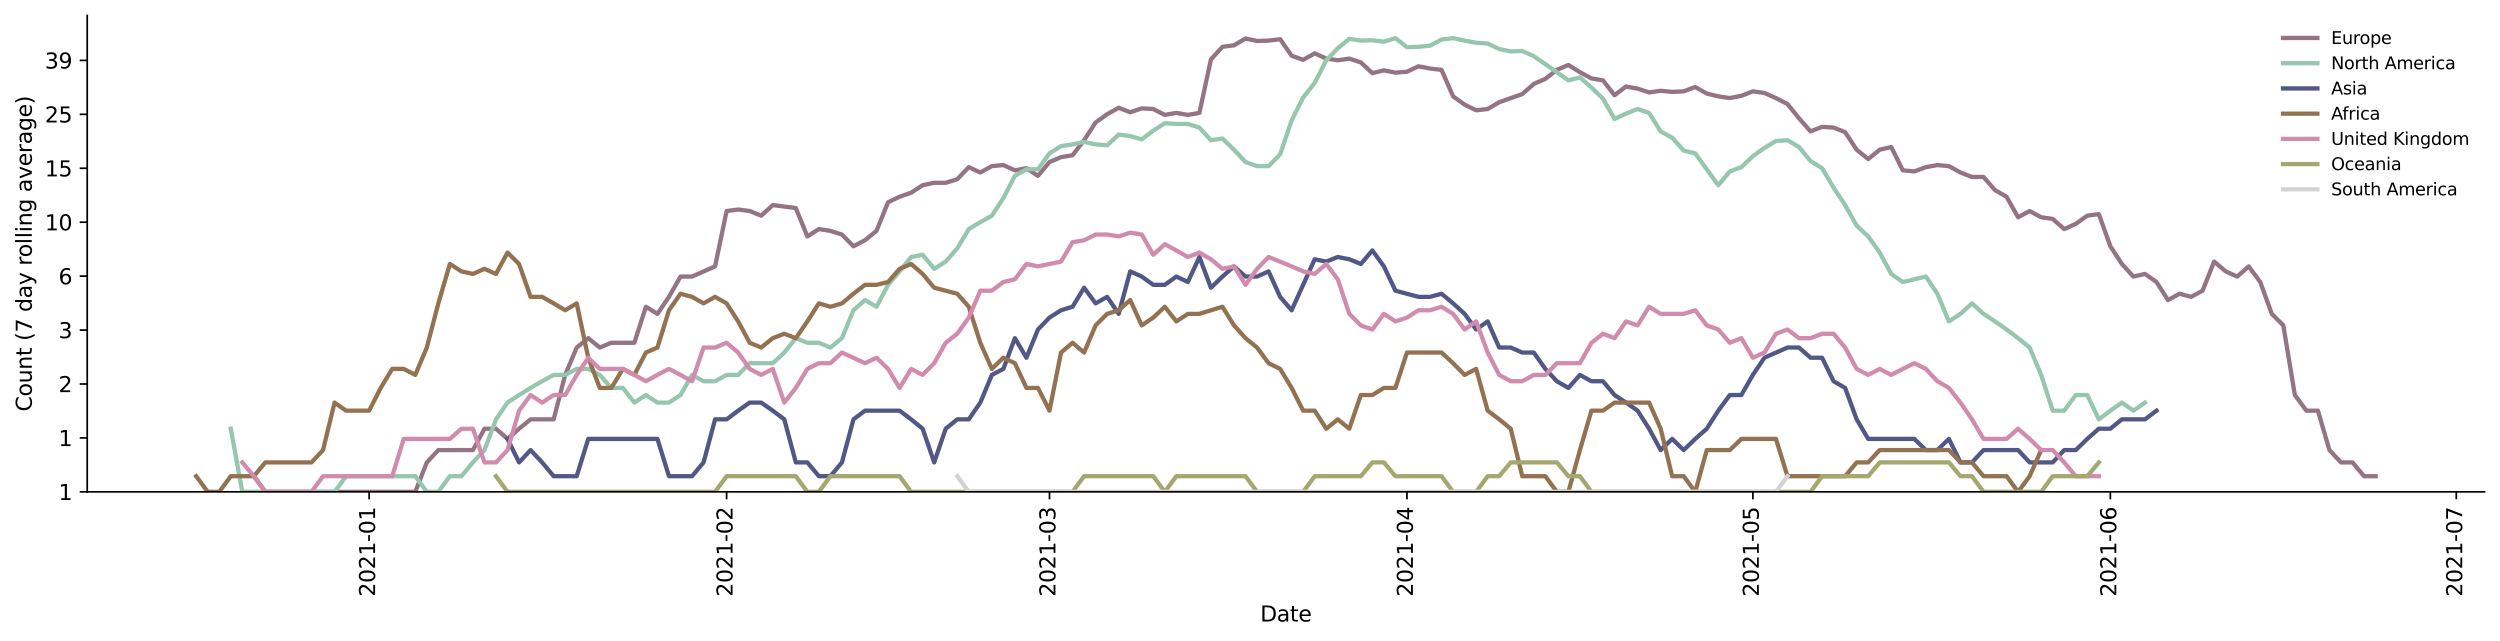 <?xml version="1.0" encoding="utf-8" standalone="no"?>
<!DOCTYPE svg PUBLIC "-//W3C//DTD SVG 1.1//EN"
  "http://www.w3.org/Graphics/SVG/1.1/DTD/svg11.dtd">
<svg height="298.621pt" version="1.1" viewBox="0 0 1163.803 298.621" width="1163.803pt" xmlns="http://www.w3.org/2000/svg" xmlns:xlink="http://www.w3.org/1999/xlink">
 <defs>
  <style type="text/css">*{stroke-linecap:butt;stroke-linejoin:round;}</style>
 </defs>
 <g id="figure_1">
  <g id="patch_1">
   <path d="M 0 298.621 
L 1163.803 298.621 
L 1163.803 0 
L 0 0 
z
" style="fill:#ffffff;"/>
  </g>
  <g id="axes_1">
   <g id="patch_2">
    <path d="M 40.603 228.96 
L 1156.603 228.96 
L 1156.603 7.2 
L 40.603 7.2 
z
" style="fill:#ffffff;"/>
   </g>
   <g id="matplotlib.axis_1">
    <g id="xtick_1">
     <g id="line2d_1">
      <defs>
       <path d="M 0 0 
L 0 3.5 
" id="m4b66d1b6c8" style="stroke:#000000;stroke-width:0.8;"/>
      </defs>
      <g>
       <use style="stroke:#000000;stroke-width:0.8;" x="171.85" xlink:href="#m4b66d1b6c8" y="228.96"/>
      </g>
     </g>
     <g id="text_1">
      <!-- 2021-01 -->
      <g transform="translate(174.609 277.743)rotate(-90)scale(0.1 -0.1)">
       <defs>
        <path d="M 1228 531 
L 3431 531 
L 3431 0 
L 469 0 
L 469 531 
Q 828 903 1448 1529 
Q 2069 2156 2228 2338 
Q 2531 2678 2651 2914 
Q 2772 3150 2772 3378 
Q 2772 3750 2511 3984 
Q 2250 4219 1831 4219 
Q 1534 4219 1204 4116 
Q 875 4013 500 3803 
L 500 4441 
Q 881 4594 1212 4672 
Q 1544 4750 1819 4750 
Q 2544 4750 2975 4387 
Q 3406 4025 3406 3419 
Q 3406 3131 3298 2873 
Q 3191 2616 2906 2266 
Q 2828 2175 2409 1742 
Q 1991 1309 1228 531 
z
" id="DejaVuSans-32" transform="scale(0.016)"/>
        <path d="M 2034 4250 
Q 1547 4250 1301 3770 
Q 1056 3291 1056 2328 
Q 1056 1369 1301 889 
Q 1547 409 2034 409 
Q 2525 409 2770 889 
Q 3016 1369 3016 2328 
Q 3016 3291 2770 3770 
Q 2525 4250 2034 4250 
z
M 2034 4750 
Q 2819 4750 3233 4129 
Q 3647 3509 3647 2328 
Q 3647 1150 3233 529 
Q 2819 -91 2034 -91 
Q 1250 -91 836 529 
Q 422 1150 422 2328 
Q 422 3509 836 4129 
Q 1250 4750 2034 4750 
z
" id="DejaVuSans-30" transform="scale(0.016)"/>
        <path d="M 794 531 
L 1825 531 
L 1825 4091 
L 703 3866 
L 703 4441 
L 1819 4666 
L 2450 4666 
L 2450 531 
L 3481 531 
L 3481 0 
L 794 0 
L 794 531 
z
" id="DejaVuSans-31" transform="scale(0.016)"/>
        <path d="M 313 2009 
L 1997 2009 
L 1997 1497 
L 313 1497 
L 313 2009 
z
" id="DejaVuSans-2d" transform="scale(0.016)"/>
       </defs>
       <use xlink:href="#DejaVuSans-32"/>
       <use x="63.623" xlink:href="#DejaVuSans-30"/>
       <use x="127.246" xlink:href="#DejaVuSans-32"/>
       <use x="190.869" xlink:href="#DejaVuSans-31"/>
       <use x="254.492" xlink:href="#DejaVuSans-2d"/>
       <use x="290.576" xlink:href="#DejaVuSans-30"/>
       <use x="354.199" xlink:href="#DejaVuSans-31"/>
      </g>
     </g>
    </g>
    <g id="xtick_2">
     <g id="line2d_2">
      <g>
       <use style="stroke:#000000;stroke-width:0.8;" x="338.257" xlink:href="#m4b66d1b6c8" y="228.96"/>
      </g>
     </g>
     <g id="text_2">
      <!-- 2021-02 -->
      <g transform="translate(341.016 277.743)rotate(-90)scale(0.1 -0.1)">
       <use xlink:href="#DejaVuSans-32"/>
       <use x="63.623" xlink:href="#DejaVuSans-30"/>
       <use x="127.246" xlink:href="#DejaVuSans-32"/>
       <use x="190.869" xlink:href="#DejaVuSans-31"/>
       <use x="254.492" xlink:href="#DejaVuSans-2d"/>
       <use x="290.576" xlink:href="#DejaVuSans-30"/>
       <use x="354.199" xlink:href="#DejaVuSans-32"/>
      </g>
     </g>
    </g>
    <g id="xtick_3">
     <g id="line2d_3">
      <g>
       <use style="stroke:#000000;stroke-width:0.8;" x="488.56" xlink:href="#m4b66d1b6c8" y="228.96"/>
      </g>
     </g>
     <g id="text_3">
      <!-- 2021-03 -->
      <g transform="translate(491.319 277.743)rotate(-90)scale(0.1 -0.1)">
       <defs>
        <path d="M 2597 2516 
Q 3050 2419 3304 2112 
Q 3559 1806 3559 1356 
Q 3559 666 3084 287 
Q 2609 -91 1734 -91 
Q 1441 -91 1130 -33 
Q 819 25 488 141 
L 488 750 
Q 750 597 1062 519 
Q 1375 441 1716 441 
Q 2309 441 2620 675 
Q 2931 909 2931 1356 
Q 2931 1769 2642 2001 
Q 2353 2234 1838 2234 
L 1294 2234 
L 1294 2753 
L 1863 2753 
Q 2328 2753 2575 2939 
Q 2822 3125 2822 3475 
Q 2822 3834 2567 4026 
Q 2313 4219 1838 4219 
Q 1578 4219 1281 4162 
Q 984 4106 628 3988 
L 628 4550 
Q 988 4650 1302 4700 
Q 1616 4750 1894 4750 
Q 2613 4750 3031 4423 
Q 3450 4097 3450 3541 
Q 3450 3153 3228 2886 
Q 3006 2619 2597 2516 
z
" id="DejaVuSans-33" transform="scale(0.016)"/>
       </defs>
       <use xlink:href="#DejaVuSans-32"/>
       <use x="63.623" xlink:href="#DejaVuSans-30"/>
       <use x="127.246" xlink:href="#DejaVuSans-32"/>
       <use x="190.869" xlink:href="#DejaVuSans-31"/>
       <use x="254.492" xlink:href="#DejaVuSans-2d"/>
       <use x="290.576" xlink:href="#DejaVuSans-30"/>
       <use x="354.199" xlink:href="#DejaVuSans-33"/>
      </g>
     </g>
    </g>
    <g id="xtick_4">
     <g id="line2d_4">
      <g>
       <use style="stroke:#000000;stroke-width:0.8;" x="654.967" xlink:href="#m4b66d1b6c8" y="228.96"/>
      </g>
     </g>
     <g id="text_4">
      <!-- 2021-04 -->
      <g transform="translate(657.726 277.743)rotate(-90)scale(0.1 -0.1)">
       <defs>
        <path d="M 2419 4116 
L 825 1625 
L 2419 1625 
L 2419 4116 
z
M 2253 4666 
L 3047 4666 
L 3047 1625 
L 3713 1625 
L 3713 1100 
L 3047 1100 
L 3047 0 
L 2419 0 
L 2419 1100 
L 313 1100 
L 313 1709 
L 2253 4666 
z
" id="DejaVuSans-34" transform="scale(0.016)"/>
       </defs>
       <use xlink:href="#DejaVuSans-32"/>
       <use x="63.623" xlink:href="#DejaVuSans-30"/>
       <use x="127.246" xlink:href="#DejaVuSans-32"/>
       <use x="190.869" xlink:href="#DejaVuSans-31"/>
       <use x="254.492" xlink:href="#DejaVuSans-2d"/>
       <use x="290.576" xlink:href="#DejaVuSans-30"/>
       <use x="354.199" xlink:href="#DejaVuSans-34"/>
      </g>
     </g>
    </g>
    <g id="xtick_5">
     <g id="line2d_5">
      <g>
       <use style="stroke:#000000;stroke-width:0.8;" x="816.006" xlink:href="#m4b66d1b6c8" y="228.96"/>
      </g>
     </g>
     <g id="text_5">
      <!-- 2021-05 -->
      <g transform="translate(818.765 277.743)rotate(-90)scale(0.1 -0.1)">
       <defs>
        <path d="M 691 4666 
L 3169 4666 
L 3169 4134 
L 1269 4134 
L 1269 2991 
Q 1406 3038 1543 3061 
Q 1681 3084 1819 3084 
Q 2600 3084 3056 2656 
Q 3513 2228 3513 1497 
Q 3513 744 3044 326 
Q 2575 -91 1722 -91 
Q 1428 -91 1123 -41 
Q 819 9 494 109 
L 494 744 
Q 775 591 1075 516 
Q 1375 441 1709 441 
Q 2250 441 2565 725 
Q 2881 1009 2881 1497 
Q 2881 1984 2565 2268 
Q 2250 2553 1709 2553 
Q 1456 2553 1204 2497 
Q 953 2441 691 2322 
L 691 4666 
z
" id="DejaVuSans-35" transform="scale(0.016)"/>
       </defs>
       <use xlink:href="#DejaVuSans-32"/>
       <use x="63.623" xlink:href="#DejaVuSans-30"/>
       <use x="127.246" xlink:href="#DejaVuSans-32"/>
       <use x="190.869" xlink:href="#DejaVuSans-31"/>
       <use x="254.492" xlink:href="#DejaVuSans-2d"/>
       <use x="290.576" xlink:href="#DejaVuSans-30"/>
       <use x="354.199" xlink:href="#DejaVuSans-35"/>
      </g>
     </g>
    </g>
    <g id="xtick_6">
     <g id="line2d_6">
      <g>
       <use style="stroke:#000000;stroke-width:0.8;" x="982.413" xlink:href="#m4b66d1b6c8" y="228.96"/>
      </g>
     </g>
     <g id="text_6">
      <!-- 2021-06 -->
      <g transform="translate(985.172 277.743)rotate(-90)scale(0.1 -0.1)">
       <defs>
        <path d="M 2113 2584 
Q 1688 2584 1439 2293 
Q 1191 2003 1191 1497 
Q 1191 994 1439 701 
Q 1688 409 2113 409 
Q 2538 409 2786 701 
Q 3034 994 3034 1497 
Q 3034 2003 2786 2293 
Q 2538 2584 2113 2584 
z
M 3366 4563 
L 3366 3988 
Q 3128 4100 2886 4159 
Q 2644 4219 2406 4219 
Q 1781 4219 1451 3797 
Q 1122 3375 1075 2522 
Q 1259 2794 1537 2939 
Q 1816 3084 2150 3084 
Q 2853 3084 3261 2657 
Q 3669 2231 3669 1497 
Q 3669 778 3244 343 
Q 2819 -91 2113 -91 
Q 1303 -91 875 529 
Q 447 1150 447 2328 
Q 447 3434 972 4092 
Q 1497 4750 2381 4750 
Q 2619 4750 2861 4703 
Q 3103 4656 3366 4563 
z
" id="DejaVuSans-36" transform="scale(0.016)"/>
       </defs>
       <use xlink:href="#DejaVuSans-32"/>
       <use x="63.623" xlink:href="#DejaVuSans-30"/>
       <use x="127.246" xlink:href="#DejaVuSans-32"/>
       <use x="190.869" xlink:href="#DejaVuSans-31"/>
       <use x="254.492" xlink:href="#DejaVuSans-2d"/>
       <use x="290.576" xlink:href="#DejaVuSans-30"/>
       <use x="354.199" xlink:href="#DejaVuSans-36"/>
      </g>
     </g>
    </g>
    <g id="xtick_7">
     <g id="line2d_7">
      <g>
       <use style="stroke:#000000;stroke-width:0.8;" x="1143.452" xlink:href="#m4b66d1b6c8" y="228.96"/>
      </g>
     </g>
     <g id="text_7">
      <!-- 2021-07 -->
      <g transform="translate(1146.211 277.743)rotate(-90)scale(0.1 -0.1)">
       <defs>
        <path d="M 525 4666 
L 3525 4666 
L 3525 4397 
L 1831 0 
L 1172 0 
L 2766 4134 
L 525 4134 
L 525 4666 
z
" id="DejaVuSans-37" transform="scale(0.016)"/>
       </defs>
       <use xlink:href="#DejaVuSans-32"/>
       <use x="63.623" xlink:href="#DejaVuSans-30"/>
       <use x="127.246" xlink:href="#DejaVuSans-32"/>
       <use x="190.869" xlink:href="#DejaVuSans-31"/>
       <use x="254.492" xlink:href="#DejaVuSans-2d"/>
       <use x="290.576" xlink:href="#DejaVuSans-30"/>
       <use x="354.199" xlink:href="#DejaVuSans-37"/>
      </g>
     </g>
    </g>
    <g id="text_8">
     <!-- Date -->
     <g transform="translate(586.652 289.341)scale(0.1 -0.1)">
      <defs>
       <path d="M 1259 4147 
L 1259 519 
L 2022 519 
Q 2988 519 3436 956 
Q 3884 1394 3884 2338 
Q 3884 3275 3436 3711 
Q 2988 4147 2022 4147 
L 1259 4147 
z
M 628 4666 
L 1925 4666 
Q 3281 4666 3915 4102 
Q 4550 3538 4550 2338 
Q 4550 1131 3912 565 
Q 3275 0 1925 0 
L 628 0 
L 628 4666 
z
" id="DejaVuSans-44" transform="scale(0.016)"/>
       <path d="M 2194 1759 
Q 1497 1759 1228 1600 
Q 959 1441 959 1056 
Q 959 750 1161 570 
Q 1363 391 1709 391 
Q 2188 391 2477 730 
Q 2766 1069 2766 1631 
L 2766 1759 
L 2194 1759 
z
M 3341 1997 
L 3341 0 
L 2766 0 
L 2766 531 
Q 2569 213 2275 61 
Q 1981 -91 1556 -91 
Q 1019 -91 701 211 
Q 384 513 384 1019 
Q 384 1609 779 1909 
Q 1175 2209 1959 2209 
L 2766 2209 
L 2766 2266 
Q 2766 2663 2505 2880 
Q 2244 3097 1772 3097 
Q 1472 3097 1187 3025 
Q 903 2953 641 2809 
L 641 3341 
Q 956 3463 1253 3523 
Q 1550 3584 1831 3584 
Q 2591 3584 2966 3190 
Q 3341 2797 3341 1997 
z
" id="DejaVuSans-61" transform="scale(0.016)"/>
       <path d="M 1172 4494 
L 1172 3500 
L 2356 3500 
L 2356 3053 
L 1172 3053 
L 1172 1153 
Q 1172 725 1289 603 
Q 1406 481 1766 481 
L 2356 481 
L 2356 0 
L 1766 0 
Q 1100 0 847 248 
Q 594 497 594 1153 
L 594 3053 
L 172 3053 
L 172 3500 
L 594 3500 
L 594 4494 
L 1172 4494 
z
" id="DejaVuSans-74" transform="scale(0.016)"/>
       <path d="M 3597 1894 
L 3597 1613 
L 953 1613 
Q 991 1019 1311 708 
Q 1631 397 2203 397 
Q 2534 397 2845 478 
Q 3156 559 3463 722 
L 3463 178 
Q 3153 47 2828 -22 
Q 2503 -91 2169 -91 
Q 1331 -91 842 396 
Q 353 884 353 1716 
Q 353 2575 817 3079 
Q 1281 3584 2069 3584 
Q 2775 3584 3186 3129 
Q 3597 2675 3597 1894 
z
M 3022 2063 
Q 3016 2534 2758 2815 
Q 2500 3097 2075 3097 
Q 1594 3097 1305 2825 
Q 1016 2553 972 2059 
L 3022 2063 
z
" id="DejaVuSans-65" transform="scale(0.016)"/>
      </defs>
      <use xlink:href="#DejaVuSans-44"/>
      <use x="77.002" xlink:href="#DejaVuSans-61"/>
      <use x="138.281" xlink:href="#DejaVuSans-74"/>
      <use x="177.49" xlink:href="#DejaVuSans-65"/>
     </g>
    </g>
   </g>
   <g id="matplotlib.axis_2">
    <g id="ytick_1">
     <g id="line2d_8">
      <defs>
       <path d="M 0 0 
L -3.5 0 
" id="m3af75b42b8" style="stroke:#000000;stroke-width:0.8;"/>
      </defs>
      <g>
       <use style="stroke:#000000;stroke-width:0.8;" x="40.603" xlink:href="#m3af75b42b8" y="228.96"/>
      </g>
     </g>
     <g id="text_9">
      <!-- 1 -->
      <g transform="translate(27.241 232.759)scale(0.1 -0.1)">
       <use xlink:href="#DejaVuSans-31"/>
      </g>
     </g>
    </g>
    <g id="ytick_2">
     <g id="line2d_9">
      <g>
       <use style="stroke:#000000;stroke-width:0.8;" x="40.603" xlink:href="#m3af75b42b8" y="203.855"/>
      </g>
     </g>
     <g id="text_10">
      <!-- 1 -->
      <g transform="translate(27.241 207.654)scale(0.1 -0.1)">
       <use xlink:href="#DejaVuSans-31"/>
      </g>
     </g>
    </g>
    <g id="ytick_3">
     <g id="line2d_10">
      <g>
       <use style="stroke:#000000;stroke-width:0.8;" x="40.603" xlink:href="#m3af75b42b8" y="178.75"/>
      </g>
     </g>
     <g id="text_11">
      <!-- 2 -->
      <g transform="translate(27.241 182.549)scale(0.1 -0.1)">
       <use xlink:href="#DejaVuSans-32"/>
      </g>
     </g>
    </g>
    <g id="ytick_4">
     <g id="line2d_11">
      <g>
       <use style="stroke:#000000;stroke-width:0.8;" x="40.603" xlink:href="#m3af75b42b8" y="153.645"/>
      </g>
     </g>
     <g id="text_12">
      <!-- 3 -->
      <g transform="translate(27.241 157.444)scale(0.1 -0.1)">
       <use xlink:href="#DejaVuSans-33"/>
      </g>
     </g>
    </g>
    <g id="ytick_5">
     <g id="line2d_12">
      <g>
       <use style="stroke:#000000;stroke-width:0.8;" x="40.603" xlink:href="#m3af75b42b8" y="128.54"/>
      </g>
     </g>
     <g id="text_13">
      <!-- 6 -->
      <g transform="translate(27.241 132.339)scale(0.1 -0.1)">
       <use xlink:href="#DejaVuSans-36"/>
      </g>
     </g>
    </g>
    <g id="ytick_6">
     <g id="line2d_13">
      <g>
       <use style="stroke:#000000;stroke-width:0.8;" x="40.603" xlink:href="#m3af75b42b8" y="103.435"/>
      </g>
     </g>
     <g id="text_14">
      <!-- 10 -->
      <g transform="translate(20.878 107.234)scale(0.1 -0.1)">
       <use xlink:href="#DejaVuSans-31"/>
       <use x="63.623" xlink:href="#DejaVuSans-30"/>
      </g>
     </g>
    </g>
    <g id="ytick_7">
     <g id="line2d_14">
      <g>
       <use style="stroke:#000000;stroke-width:0.8;" x="40.603" xlink:href="#m3af75b42b8" y="78.33"/>
      </g>
     </g>
     <g id="text_15">
      <!-- 15 -->
      <g transform="translate(20.878 82.129)scale(0.1 -0.1)">
       <use xlink:href="#DejaVuSans-31"/>
       <use x="63.623" xlink:href="#DejaVuSans-35"/>
      </g>
     </g>
    </g>
    <g id="ytick_8">
     <g id="line2d_15">
      <g>
       <use style="stroke:#000000;stroke-width:0.8;" x="40.603" xlink:href="#m3af75b42b8" y="53.225"/>
      </g>
     </g>
     <g id="text_16">
      <!-- 25 -->
      <g transform="translate(20.878 57.024)scale(0.1 -0.1)">
       <use xlink:href="#DejaVuSans-32"/>
       <use x="63.623" xlink:href="#DejaVuSans-35"/>
      </g>
     </g>
    </g>
    <g id="ytick_9">
     <g id="line2d_16">
      <g>
       <use style="stroke:#000000;stroke-width:0.8;" x="40.603" xlink:href="#m3af75b42b8" y="28.12"/>
      </g>
     </g>
     <g id="text_17">
      <!-- 39 -->
      <g transform="translate(20.878 31.919)scale(0.1 -0.1)">
       <defs>
        <path d="M 703 97 
L 703 672 
Q 941 559 1184 500 
Q 1428 441 1663 441 
Q 2288 441 2617 861 
Q 2947 1281 2994 2138 
Q 2813 1869 2534 1725 
Q 2256 1581 1919 1581 
Q 1219 1581 811 2004 
Q 403 2428 403 3163 
Q 403 3881 828 4315 
Q 1253 4750 1959 4750 
Q 2769 4750 3195 4129 
Q 3622 3509 3622 2328 
Q 3622 1225 3098 567 
Q 2575 -91 1691 -91 
Q 1453 -91 1209 -44 
Q 966 3 703 97 
z
M 1959 2075 
Q 2384 2075 2632 2365 
Q 2881 2656 2881 3163 
Q 2881 3666 2632 3958 
Q 2384 4250 1959 4250 
Q 1534 4250 1286 3958 
Q 1038 3666 1038 3163 
Q 1038 2656 1286 2365 
Q 1534 2075 1959 2075 
z
" id="DejaVuSans-39" transform="scale(0.016)"/>
       </defs>
       <use xlink:href="#DejaVuSans-33"/>
       <use x="63.623" xlink:href="#DejaVuSans-39"/>
      </g>
     </g>
    </g>
    <g id="text_18">
     <!-- Count (7 day rolling average) -->
     <g transform="translate(14.798 191.548)rotate(-90)scale(0.1 -0.1)">
      <defs>
       <path d="M 4122 4306 
L 4122 3641 
Q 3803 3938 3442 4084 
Q 3081 4231 2675 4231 
Q 1875 4231 1450 3742 
Q 1025 3253 1025 2328 
Q 1025 1406 1450 917 
Q 1875 428 2675 428 
Q 3081 428 3442 575 
Q 3803 722 4122 1019 
L 4122 359 
Q 3791 134 3420 21 
Q 3050 -91 2638 -91 
Q 1578 -91 968 557 
Q 359 1206 359 2328 
Q 359 3453 968 4101 
Q 1578 4750 2638 4750 
Q 3056 4750 3426 4639 
Q 3797 4528 4122 4306 
z
" id="DejaVuSans-43" transform="scale(0.016)"/>
       <path d="M 1959 3097 
Q 1497 3097 1228 2736 
Q 959 2375 959 1747 
Q 959 1119 1226 758 
Q 1494 397 1959 397 
Q 2419 397 2687 759 
Q 2956 1122 2956 1747 
Q 2956 2369 2687 2733 
Q 2419 3097 1959 3097 
z
M 1959 3584 
Q 2709 3584 3137 3096 
Q 3566 2609 3566 1747 
Q 3566 888 3137 398 
Q 2709 -91 1959 -91 
Q 1206 -91 779 398 
Q 353 888 353 1747 
Q 353 2609 779 3096 
Q 1206 3584 1959 3584 
z
" id="DejaVuSans-6f" transform="scale(0.016)"/>
       <path d="M 544 1381 
L 544 3500 
L 1119 3500 
L 1119 1403 
Q 1119 906 1312 657 
Q 1506 409 1894 409 
Q 2359 409 2629 706 
Q 2900 1003 2900 1516 
L 2900 3500 
L 3475 3500 
L 3475 0 
L 2900 0 
L 2900 538 
Q 2691 219 2414 64 
Q 2138 -91 1772 -91 
Q 1169 -91 856 284 
Q 544 659 544 1381 
z
M 1991 3584 
L 1991 3584 
z
" id="DejaVuSans-75" transform="scale(0.016)"/>
       <path d="M 3513 2113 
L 3513 0 
L 2938 0 
L 2938 2094 
Q 2938 2591 2744 2837 
Q 2550 3084 2163 3084 
Q 1697 3084 1428 2787 
Q 1159 2491 1159 1978 
L 1159 0 
L 581 0 
L 581 3500 
L 1159 3500 
L 1159 2956 
Q 1366 3272 1645 3428 
Q 1925 3584 2291 3584 
Q 2894 3584 3203 3211 
Q 3513 2838 3513 2113 
z
" id="DejaVuSans-6e" transform="scale(0.016)"/>
       <path id="DejaVuSans-20" transform="scale(0.016)"/>
       <path d="M 1984 4856 
Q 1566 4138 1362 3434 
Q 1159 2731 1159 2009 
Q 1159 1288 1364 580 
Q 1569 -128 1984 -844 
L 1484 -844 
Q 1016 -109 783 600 
Q 550 1309 550 2009 
Q 550 2706 781 3412 
Q 1013 4119 1484 4856 
L 1984 4856 
z
" id="DejaVuSans-28" transform="scale(0.016)"/>
       <path d="M 2906 2969 
L 2906 4863 
L 3481 4863 
L 3481 0 
L 2906 0 
L 2906 525 
Q 2725 213 2448 61 
Q 2172 -91 1784 -91 
Q 1150 -91 751 415 
Q 353 922 353 1747 
Q 353 2572 751 3078 
Q 1150 3584 1784 3584 
Q 2172 3584 2448 3432 
Q 2725 3281 2906 2969 
z
M 947 1747 
Q 947 1113 1208 752 
Q 1469 391 1925 391 
Q 2381 391 2643 752 
Q 2906 1113 2906 1747 
Q 2906 2381 2643 2742 
Q 2381 3103 1925 3103 
Q 1469 3103 1208 2742 
Q 947 2381 947 1747 
z
" id="DejaVuSans-64" transform="scale(0.016)"/>
       <path d="M 2059 -325 
Q 1816 -950 1584 -1140 
Q 1353 -1331 966 -1331 
L 506 -1331 
L 506 -850 
L 844 -850 
Q 1081 -850 1212 -737 
Q 1344 -625 1503 -206 
L 1606 56 
L 191 3500 
L 800 3500 
L 1894 763 
L 2988 3500 
L 3597 3500 
L 2059 -325 
z
" id="DejaVuSans-79" transform="scale(0.016)"/>
       <path d="M 2631 2963 
Q 2534 3019 2420 3045 
Q 2306 3072 2169 3072 
Q 1681 3072 1420 2755 
Q 1159 2438 1159 1844 
L 1159 0 
L 581 0 
L 581 3500 
L 1159 3500 
L 1159 2956 
Q 1341 3275 1631 3429 
Q 1922 3584 2338 3584 
Q 2397 3584 2469 3576 
Q 2541 3569 2628 3553 
L 2631 2963 
z
" id="DejaVuSans-72" transform="scale(0.016)"/>
       <path d="M 603 4863 
L 1178 4863 
L 1178 0 
L 603 0 
L 603 4863 
z
" id="DejaVuSans-6c" transform="scale(0.016)"/>
       <path d="M 603 3500 
L 1178 3500 
L 1178 0 
L 603 0 
L 603 3500 
z
M 603 4863 
L 1178 4863 
L 1178 4134 
L 603 4134 
L 603 4863 
z
" id="DejaVuSans-69" transform="scale(0.016)"/>
       <path d="M 2906 1791 
Q 2906 2416 2648 2759 
Q 2391 3103 1925 3103 
Q 1463 3103 1205 2759 
Q 947 2416 947 1791 
Q 947 1169 1205 825 
Q 1463 481 1925 481 
Q 2391 481 2648 825 
Q 2906 1169 2906 1791 
z
M 3481 434 
Q 3481 -459 3084 -895 
Q 2688 -1331 1869 -1331 
Q 1566 -1331 1297 -1286 
Q 1028 -1241 775 -1147 
L 775 -588 
Q 1028 -725 1275 -790 
Q 1522 -856 1778 -856 
Q 2344 -856 2625 -561 
Q 2906 -266 2906 331 
L 2906 616 
Q 2728 306 2450 153 
Q 2172 0 1784 0 
Q 1141 0 747 490 
Q 353 981 353 1791 
Q 353 2603 747 3093 
Q 1141 3584 1784 3584 
Q 2172 3584 2450 3431 
Q 2728 3278 2906 2969 
L 2906 3500 
L 3481 3500 
L 3481 434 
z
" id="DejaVuSans-67" transform="scale(0.016)"/>
       <path d="M 191 3500 
L 800 3500 
L 1894 563 
L 2988 3500 
L 3597 3500 
L 2284 0 
L 1503 0 
L 191 3500 
z
" id="DejaVuSans-76" transform="scale(0.016)"/>
       <path d="M 513 4856 
L 1013 4856 
Q 1481 4119 1714 3412 
Q 1947 2706 1947 2009 
Q 1947 1309 1714 600 
Q 1481 -109 1013 -844 
L 513 -844 
Q 928 -128 1133 580 
Q 1338 1288 1338 2009 
Q 1338 2731 1133 3434 
Q 928 4138 513 4856 
z
" id="DejaVuSans-29" transform="scale(0.016)"/>
      </defs>
      <use xlink:href="#DejaVuSans-43"/>
      <use x="69.824" xlink:href="#DejaVuSans-6f"/>
      <use x="131.006" xlink:href="#DejaVuSans-75"/>
      <use x="194.385" xlink:href="#DejaVuSans-6e"/>
      <use x="257.764" xlink:href="#DejaVuSans-74"/>
      <use x="296.973" xlink:href="#DejaVuSans-20"/>
      <use x="328.76" xlink:href="#DejaVuSans-28"/>
      <use x="367.773" xlink:href="#DejaVuSans-37"/>
      <use x="431.396" xlink:href="#DejaVuSans-20"/>
      <use x="463.184" xlink:href="#DejaVuSans-64"/>
      <use x="526.66" xlink:href="#DejaVuSans-61"/>
      <use x="587.939" xlink:href="#DejaVuSans-79"/>
      <use x="647.119" xlink:href="#DejaVuSans-20"/>
      <use x="678.906" xlink:href="#DejaVuSans-72"/>
      <use x="717.77" xlink:href="#DejaVuSans-6f"/>
      <use x="778.951" xlink:href="#DejaVuSans-6c"/>
      <use x="806.734" xlink:href="#DejaVuSans-6c"/>
      <use x="834.518" xlink:href="#DejaVuSans-69"/>
      <use x="862.301" xlink:href="#DejaVuSans-6e"/>
      <use x="925.68" xlink:href="#DejaVuSans-67"/>
      <use x="989.156" xlink:href="#DejaVuSans-20"/>
      <use x="1020.943" xlink:href="#DejaVuSans-61"/>
      <use x="1082.223" xlink:href="#DejaVuSans-76"/>
      <use x="1141.402" xlink:href="#DejaVuSans-65"/>
      <use x="1202.926" xlink:href="#DejaVuSans-72"/>
      <use x="1244.039" xlink:href="#DejaVuSans-61"/>
      <use x="1305.318" xlink:href="#DejaVuSans-67"/>
      <use x="1368.795" xlink:href="#DejaVuSans-65"/>
      <use x="1430.318" xlink:href="#DejaVuSans-29"/>
     </g>
    </g>
   </g>
   <g id="line2d_17">
    <path clip-path="url(#p12f863b4c6)" d="M 118.17 221.681 
L 123.538 228.96 
L 193.322 228.96 
L 198.69 215.26 
L 204.058 209.516 
L 220.162 209.516 
L 225.53 199.577 
L 230.897 199.577 
L 236.265 204.32 
L 241.633 199.577 
L 247.001 195.213 
L 257.737 195.213 
L 263.105 174.525 
L 268.473 161.79 
L 273.841 157.426 
L 279.209 161.79 
L 284.577 159.564 
L 295.313 159.564 
L 300.681 142.802 
L 306.049 146.107 
L 311.417 138.192 
L 316.785 128.746 
L 322.153 128.746 
L 332.889 124.003 
L 338.257 98.239 
L 343.625 97.536 
L 348.993 98.239 
L 354.361 100.406 
L 359.729 95.478 
L 370.465 96.841 
L 375.833 110.051 
L 381.201 106.643 
L 386.568 107.475 
L 391.936 109.179 
L 397.304 114.635 
L 402.672 111.838 
L 408.04 107.475 
L 413.408 94.149 
L 418.776 91.583 
L 424.144 89.735 
L 429.512 86.216 
L 434.88 85.092 
L 440.248 85.092 
L 445.616 83.448 
L 450.984 77.813 
L 456.352 80.302 
L 461.72 77.328 
L 467.088 76.848 
L 472.456 79.293 
L 477.824 78.302 
L 483.192 81.853 
L 488.56 75.432 
L 493.928 73.15 
L 499.296 72.264 
L 504.664 65.26 
L 510.032 57.023 
L 515.4 53.173 
L 520.768 50.16 
L 526.136 52.251 
L 531.504 50.454 
L 536.872 50.75 
L 542.239 53.483 
L 547.607 52.557 
L 552.975 53.483 
L 558.343 52.557 
L 563.711 27.667 
L 569.079 21.788 
L 574.447 21.095 
L 579.815 17.922 
L 585.183 19.07 
L 590.551 18.904 
L 595.919 18.247 
L 601.287 25.948 
L 606.655 27.861 
L 612.023 24.832 
L 617.391 27.28 
L 622.759 28.056 
L 628.127 27.28 
L 633.495 29.042 
L 638.863 34.039 
L 644.231 32.746 
L 649.599 33.822 
L 654.967 33.389 
L 660.335 30.863 
L 665.703 31.901 
L 671.071 32.534 
L 676.439 44.858 
L 681.807 48.714 
L 687.175 51.345 
L 692.543 50.75 
L 697.91 47.584 
L 708.646 43.804 
L 714.014 39.061 
L 719.382 36.721 
L 724.75 32.534 
L 730.118 30.249 
L 735.486 33.605 
L 740.854 36.492 
L 746.222 37.412 
L 751.59 44.329 
L 756.958 40.27 
L 762.326 41.257 
L 767.694 43.027 
L 773.062 42.261 
L 778.43 42.771 
L 783.798 42.516 
L 789.166 40.515 
L 794.534 43.544 
L 799.902 44.858 
L 805.27 45.662 
L 810.638 44.593 
L 816.006 42.516 
L 821.374 43.285 
L 826.742 45.662 
L 832.11 48.429 
L 837.478 55.064 
L 842.846 61.165 
L 848.214 59.054 
L 853.581 59.4 
L 858.949 61.525 
L 864.317 69.688 
L 869.685 74.052 
L 875.053 69.688 
L 880.421 68.444 
L 885.789 79.293 
L 891.157 79.795 
L 896.525 77.813 
L 901.893 76.848 
L 907.261 77.328 
L 912.629 80.302 
L 917.997 82.379 
L 923.365 82.379 
L 928.733 88.536 
L 934.101 91.583 
L 939.469 101.147 
L 944.837 98.239 
L 950.205 101.147 
L 955.573 101.899 
L 960.941 106.643 
L 966.309 104.219 
L 971.677 100.406 
L 977.045 99.674 
L 982.413 114.635 
L 987.781 122.879 
L 993.149 128.746 
L 998.517 127.521 
L 1003.885 131.282 
L 1009.252 139.686 
L 1014.62 136.739 
L 1019.988 138.192 
L 1025.356 135.322 
L 1030.724 121.778 
L 1036.092 126.323 
L 1041.46 128.746 
L 1046.828 124.003 
L 1052.196 131.282 
L 1057.564 146.107 
L 1062.932 151.473 
L 1068.3 183.894 
L 1073.668 191.173 
L 1079.036 191.173 
L 1084.404 209.516 
L 1089.772 215.26 
L 1095.14 215.26 
L 1100.508 221.681 
L 1105.876 221.681 
L 1105.876 221.681 
" style="fill:none;stroke:#947383;stroke-linecap:square;stroke-width:2;"/>
   </g>
   <g id="line2d_18">
    <path clip-path="url(#p12f863b4c6)" d="M 107.434 199.577 
L 112.802 228.96 
L 155.746 228.96 
L 161.114 221.681 
L 193.322 221.681 
L 198.69 228.96 
L 204.058 228.96 
L 209.426 221.681 
L 214.794 221.681 
L 220.162 215.26 
L 225.53 209.516 
L 230.897 195.213 
L 236.265 187.412 
L 241.633 183.894 
L 247.001 180.589 
L 252.369 177.473 
L 257.737 174.525 
L 263.105 174.525 
L 268.473 171.729 
L 273.841 171.729 
L 279.209 174.525 
L 284.577 180.589 
L 289.945 180.589 
L 295.313 187.412 
L 300.681 183.894 
L 306.049 187.412 
L 311.417 187.412 
L 316.785 183.894 
L 322.153 174.525 
L 327.521 177.473 
L 332.889 177.473 
L 338.257 174.525 
L 343.625 174.525 
L 348.993 169.069 
L 359.729 169.069 
L 365.097 164.11 
L 370.465 157.426 
L 375.833 159.564 
L 381.201 159.564 
L 386.568 161.79 
L 391.936 157.426 
L 397.304 144.429 
L 402.672 139.686 
L 408.04 142.802 
L 413.408 132.596 
L 418.776 126.323 
L 424.144 119.64 
L 429.512 118.601 
L 434.88 125.151 
L 440.248 121.778 
L 445.616 115.6 
L 450.984 106.643 
L 456.352 103.435 
L 461.72 100.406 
L 467.088 92.213 
L 472.456 81.853 
L 477.824 78.795 
L 483.192 78.795 
L 488.56 71.392 
L 493.928 68.036 
L 499.296 67.228 
L 504.664 66.039 
L 510.032 67.228 
L 515.4 67.631 
L 520.768 62.619 
L 526.136 63.36 
L 531.504 64.875 
L 536.872 60.807 
L 542.239 57.356 
L 547.607 57.691 
L 552.975 57.691 
L 558.343 59.4 
L 563.711 65.26 
L 569.079 64.492 
L 574.447 69.688 
L 579.815 75.432 
L 585.183 77.328 
L 590.551 77.328 
L 595.919 71.826 
L 601.287 56.034 
L 606.655 45.392 
L 612.023 38.585 
L 617.391 28.056 
L 622.759 22.489 
L 628.127 18.084 
L 633.495 18.904 
L 638.863 18.739 
L 644.231 19.402 
L 649.599 17.76 
L 654.967 21.962 
L 660.335 21.788 
L 665.703 21.268 
L 671.071 18.411 
L 676.439 17.76 
L 681.807 18.904 
L 687.175 19.905 
L 692.543 20.242 
L 697.91 22.843 
L 703.278 23.919 
L 708.646 23.738 
L 714.014 26.137 
L 724.75 33.605 
L 730.118 37.412 
L 735.486 36.038 
L 740.854 40.761 
L 746.222 45.932 
L 751.59 55.385 
L 756.958 52.864 
L 762.326 50.75 
L 767.694 52.557 
L 773.062 61.165 
L 778.43 64.112 
L 783.798 70.109 
L 789.166 71.392 
L 799.902 86.216 
L 805.27 79.795 
L 810.638 77.813 
L 816.006 72.705 
L 821.374 68.856 
L 826.742 65.648 
L 832.11 65.26 
L 837.478 68.444 
L 842.846 74.968 
L 848.214 78.302 
L 853.581 87.364 
L 858.949 95.478 
L 864.317 105.015 
L 869.685 110.051 
L 875.053 117.582 
L 880.421 127.521 
L 885.789 131.282 
L 896.525 128.746 
L 901.893 136.739 
L 907.261 149.625 
L 912.629 146.107 
L 917.997 141.222 
L 923.365 146.107 
L 928.733 149.625 
L 934.101 153.386 
L 939.469 157.426 
L 944.837 161.79 
L 950.205 174.525 
L 955.573 191.173 
L 960.941 191.173 
L 966.309 183.894 
L 971.677 183.894 
L 977.045 195.213 
L 982.413 191.173 
L 987.781 187.412 
L 993.149 191.173 
L 998.517 187.412 
L 998.517 187.412 
" style="fill:none;stroke:#96c6ad;stroke-linecap:square;stroke-width:2;"/>
   </g>
   <g id="line2d_19">
    <path clip-path="url(#p12f863b4c6)" d="M 236.265 204.32 
L 241.633 215.26 
L 247.001 209.516 
L 252.369 215.26 
L 257.737 221.681 
L 268.473 221.681 
L 273.841 204.32 
L 306.049 204.32 
L 311.417 221.681 
L 322.153 221.681 
L 327.521 215.26 
L 332.889 195.213 
L 338.257 195.213 
L 343.625 191.173 
L 348.993 187.412 
L 354.361 187.412 
L 359.729 191.173 
L 365.097 195.213 
L 370.465 215.26 
L 375.833 215.26 
L 381.201 221.681 
L 386.568 221.681 
L 391.936 215.26 
L 397.304 195.213 
L 402.672 191.173 
L 418.776 191.173 
L 424.144 195.213 
L 429.512 199.577 
L 434.88 215.26 
L 440.248 199.577 
L 445.616 195.213 
L 450.984 195.213 
L 456.352 187.412 
L 461.72 174.525 
L 467.088 171.729 
L 472.456 157.426 
L 477.824 166.533 
L 483.192 153.386 
L 488.56 147.838 
L 493.928 144.429 
L 499.296 142.802 
L 504.664 133.942 
L 510.032 141.222 
L 515.4 138.192 
L 520.768 146.107 
L 526.136 126.323 
L 531.504 128.746 
L 536.872 132.596 
L 542.239 132.596 
L 547.607 128.746 
L 552.975 131.282 
L 558.343 119.64 
L 563.711 133.942 
L 569.079 128.746 
L 574.447 124.003 
L 579.815 128.746 
L 585.183 128.746 
L 590.551 126.323 
L 595.919 138.192 
L 601.287 144.429 
L 612.023 120.698 
L 617.391 121.778 
L 622.759 119.64 
L 628.127 120.698 
L 633.495 122.879 
L 638.863 116.582 
L 644.231 124.003 
L 649.599 135.322 
L 660.335 138.192 
L 665.703 138.192 
L 671.071 136.739 
L 676.439 141.222 
L 681.807 146.107 
L 687.175 153.386 
L 692.543 149.625 
L 697.91 161.79 
L 703.278 161.79 
L 708.646 164.11 
L 714.014 164.11 
L 719.382 171.729 
L 724.75 177.473 
L 730.118 180.589 
L 735.486 174.525 
L 740.854 177.473 
L 746.222 177.473 
L 751.59 183.894 
L 756.958 187.412 
L 762.326 191.173 
L 767.694 199.577 
L 773.062 209.516 
L 778.43 204.32 
L 783.798 209.516 
L 789.166 204.32 
L 794.534 199.577 
L 799.902 191.173 
L 805.27 183.894 
L 810.638 183.894 
L 816.006 174.525 
L 821.374 166.533 
L 832.11 161.79 
L 837.478 161.79 
L 842.846 166.533 
L 848.214 166.533 
L 853.581 177.473 
L 858.949 180.589 
L 864.317 195.213 
L 869.685 204.32 
L 891.157 204.32 
L 896.525 209.516 
L 901.893 209.516 
L 907.261 204.32 
L 912.629 215.26 
L 917.997 215.26 
L 923.365 209.516 
L 939.469 209.516 
L 944.837 215.26 
L 955.573 215.26 
L 960.941 209.516 
L 966.309 209.516 
L 971.677 204.32 
L 977.045 199.577 
L 982.413 199.577 
L 987.781 195.213 
L 998.517 195.213 
L 1003.885 191.173 
L 1003.885 191.173 
" style="fill:none;stroke:#525886;stroke-linecap:square;stroke-width:2;"/>
   </g>
   <g id="line2d_20">
    <path clip-path="url(#p12f863b4c6)" d="M 91.33 221.681 
L 96.698 228.96 
L 102.066 228.96 
L 107.434 221.681 
L 118.17 221.681 
L 123.538 215.26 
L 145.01 215.26 
L 150.378 209.516 
L 155.746 187.412 
L 161.114 191.173 
L 171.85 191.173 
L 177.218 180.589 
L 182.586 171.729 
L 187.954 171.729 
L 193.322 174.525 
L 198.69 161.79 
L 204.058 141.222 
L 209.426 122.879 
L 214.794 126.323 
L 220.162 127.521 
L 225.53 125.151 
L 230.897 127.521 
L 236.265 117.582 
L 241.633 122.879 
L 247.001 138.192 
L 252.369 138.192 
L 257.737 141.222 
L 263.105 144.429 
L 268.473 141.222 
L 273.841 166.533 
L 279.209 180.589 
L 284.577 180.589 
L 289.945 171.729 
L 295.313 174.525 
L 300.681 164.11 
L 306.049 161.79 
L 311.417 144.429 
L 316.785 136.739 
L 322.153 138.192 
L 327.521 141.222 
L 332.889 138.192 
L 338.257 141.222 
L 343.625 149.625 
L 348.993 159.564 
L 354.361 161.79 
L 359.729 157.426 
L 365.097 155.369 
L 370.465 157.426 
L 375.833 149.625 
L 381.201 141.222 
L 386.568 142.802 
L 391.936 141.222 
L 397.304 136.739 
L 402.672 132.596 
L 408.04 132.596 
L 413.408 131.282 
L 418.776 125.151 
L 424.144 122.879 
L 429.512 127.521 
L 434.88 133.942 
L 445.616 136.739 
L 450.984 142.802 
L 456.352 159.564 
L 461.72 171.729 
L 467.088 166.533 
L 472.456 169.069 
L 477.824 180.589 
L 483.192 180.589 
L 488.56 191.173 
L 493.928 164.11 
L 499.296 159.564 
L 504.664 164.11 
L 510.032 151.473 
L 515.4 146.107 
L 520.768 144.429 
L 526.136 139.686 
L 531.504 151.473 
L 536.872 147.838 
L 542.239 142.802 
L 547.607 149.625 
L 552.975 146.107 
L 558.343 146.107 
L 569.079 142.802 
L 574.447 151.473 
L 579.815 157.426 
L 585.183 161.79 
L 590.551 169.069 
L 595.919 171.729 
L 601.287 180.589 
L 606.655 191.173 
L 612.023 191.173 
L 617.391 199.577 
L 622.759 195.213 
L 628.127 199.577 
L 633.495 183.894 
L 638.863 183.894 
L 644.231 180.589 
L 649.599 180.589 
L 654.967 164.11 
L 671.071 164.11 
L 676.439 169.069 
L 681.807 174.525 
L 687.175 171.729 
L 692.543 191.173 
L 697.91 195.213 
L 703.278 199.577 
L 708.646 221.681 
L 719.382 221.681 
L 724.75 228.96 
L 730.118 228.96 
L 735.486 209.516 
L 740.854 191.173 
L 746.222 191.173 
L 751.59 187.412 
L 767.694 187.412 
L 773.062 199.577 
L 778.43 221.681 
L 783.798 221.681 
L 789.166 228.96 
L 794.534 209.516 
L 805.27 209.516 
L 810.638 204.32 
L 826.742 204.32 
L 832.11 221.681 
L 858.949 221.681 
L 864.317 215.26 
L 869.685 215.26 
L 875.053 209.516 
L 907.261 209.516 
L 912.629 215.26 
L 917.997 215.26 
L 923.365 221.681 
L 934.101 221.681 
L 939.469 228.96 
L 944.837 221.681 
L 950.205 209.516 
L 950.205 209.516 
" style="fill:none;stroke:#937252;stroke-linecap:square;stroke-width:2;"/>
   </g>
   <g id="line2d_21">
    <path clip-path="url(#p12f863b4c6)" d="M 112.802 215.26 
L 118.17 221.681 
L 123.538 228.96 
L 145.01 228.96 
L 150.378 221.681 
L 182.586 221.681 
L 187.954 204.32 
L 209.426 204.32 
L 214.794 199.577 
L 220.162 199.577 
L 225.53 215.26 
L 230.897 215.26 
L 236.265 209.516 
L 241.633 191.173 
L 247.001 183.894 
L 252.369 187.412 
L 257.737 183.894 
L 263.105 183.894 
L 268.473 174.525 
L 273.841 166.533 
L 279.209 171.729 
L 289.945 171.729 
L 295.313 174.525 
L 300.681 177.473 
L 306.049 174.525 
L 311.417 171.729 
L 316.785 174.525 
L 322.153 177.473 
L 327.521 161.79 
L 332.889 161.79 
L 338.257 159.564 
L 343.625 164.11 
L 348.993 171.729 
L 354.361 174.525 
L 359.729 171.729 
L 365.097 187.412 
L 370.465 180.589 
L 375.833 171.729 
L 381.201 169.069 
L 386.568 169.069 
L 391.936 164.11 
L 402.672 169.069 
L 408.04 166.533 
L 413.408 171.729 
L 418.776 180.589 
L 424.144 171.729 
L 429.512 174.525 
L 434.88 169.069 
L 440.248 159.564 
L 445.616 155.369 
L 450.984 147.838 
L 456.352 135.322 
L 461.72 135.322 
L 467.088 131.282 
L 472.456 130 
L 477.824 122.879 
L 483.192 124.003 
L 493.928 121.778 
L 499.296 112.755 
L 504.664 111.838 
L 510.032 109.179 
L 515.4 109.179 
L 520.768 110.051 
L 526.136 108.32 
L 531.504 109.179 
L 536.872 118.601 
L 542.239 113.687 
L 547.607 116.582 
L 552.975 119.64 
L 558.343 117.582 
L 563.711 120.698 
L 569.079 125.151 
L 574.447 124.003 
L 579.815 132.596 
L 585.183 125.151 
L 590.551 119.64 
L 601.287 124.003 
L 606.655 126.323 
L 612.023 127.521 
L 617.391 122.879 
L 622.759 130 
L 628.127 146.107 
L 633.495 151.473 
L 638.863 153.386 
L 644.231 146.107 
L 649.599 149.625 
L 654.967 147.838 
L 660.335 144.429 
L 665.703 144.429 
L 671.071 142.802 
L 676.439 146.107 
L 681.807 153.386 
L 687.175 149.625 
L 692.543 164.11 
L 697.91 174.525 
L 703.278 177.473 
L 708.646 177.473 
L 714.014 174.525 
L 719.382 174.525 
L 724.75 169.069 
L 735.486 169.069 
L 740.854 159.564 
L 746.222 155.369 
L 751.59 157.426 
L 756.958 149.625 
L 762.326 151.473 
L 767.694 142.802 
L 773.062 146.107 
L 783.798 146.107 
L 789.166 144.429 
L 794.534 151.473 
L 799.902 153.386 
L 805.27 159.564 
L 810.638 157.426 
L 816.006 166.533 
L 821.374 164.11 
L 826.742 155.369 
L 832.11 153.386 
L 837.478 157.426 
L 842.846 157.426 
L 848.214 155.369 
L 853.581 155.369 
L 858.949 161.79 
L 864.317 171.729 
L 869.685 174.525 
L 875.053 171.729 
L 880.421 174.525 
L 885.789 171.729 
L 891.157 169.069 
L 896.525 171.729 
L 901.893 177.473 
L 907.261 180.589 
L 912.629 187.412 
L 917.997 195.213 
L 923.365 204.32 
L 934.101 204.32 
L 939.469 199.577 
L 944.837 204.32 
L 950.205 209.516 
L 955.573 209.516 
L 960.941 215.26 
L 966.309 221.681 
L 977.045 221.681 
L 977.045 221.681 
" style="fill:none;stroke:#d18cad;stroke-linecap:square;stroke-width:2;"/>
   </g>
   <g id="line2d_22">
    <path clip-path="url(#p12f863b4c6)" d="M 230.897 221.681 
L 236.265 228.96 
L 332.889 228.96 
L 338.257 221.681 
L 370.465 221.681 
L 375.833 228.96 
L 381.201 228.96 
L 386.568 221.681 
L 418.776 221.681 
L 424.144 228.96 
L 499.296 228.96 
L 504.664 221.681 
L 536.872 221.681 
L 542.239 228.96 
L 547.607 221.681 
L 579.815 221.681 
L 585.183 228.96 
L 606.655 228.96 
L 612.023 221.681 
L 633.495 221.681 
L 638.863 215.26 
L 644.231 215.26 
L 649.599 221.681 
L 671.071 221.681 
L 676.439 228.96 
L 687.175 228.96 
L 692.543 221.681 
L 697.91 221.681 
L 703.278 215.26 
L 724.75 215.26 
L 730.118 221.681 
L 735.486 221.681 
L 740.854 228.96 
L 842.846 228.96 
L 848.214 221.681 
L 869.685 221.681 
L 875.053 215.26 
L 907.261 215.26 
L 912.629 221.681 
L 917.997 221.681 
L 923.365 228.96 
L 950.205 228.96 
L 955.573 221.681 
L 971.677 221.681 
L 977.045 215.26 
L 977.045 215.26 
" style="fill:none;stroke:#a4a86f;stroke-linecap:square;stroke-width:2;"/>
   </g>
   <g id="line2d_23">
    <path clip-path="url(#p12f863b4c6)" d="M 445.616 221.681 
L 450.984 228.96 
L 456.352 228.96 
L 461.72 228.96 
L 467.088 228.96 
L 472.456 228.96 
L 477.824 228.96 
L 483.192 228.96 
L 488.56 228.96 
L 493.928 228.96 
L 499.296 228.96 
L 504.664 228.96 
L 510.032 228.96 
L 515.4 228.96 
L 520.768 228.96 
L 526.136 228.96 
L 531.504 228.96 
L 536.872 228.96 
L 542.239 228.96 
L 547.607 228.96 
L 552.975 228.96 
L 558.343 228.96 
L 563.711 228.96 
L 569.079 228.96 
L 574.447 228.96 
L 579.815 228.96 
L 585.183 228.96 
L 590.551 228.96 
L 595.919 228.96 
L 601.287 228.96 
L 606.655 228.96 
L 612.023 228.96 
L 617.391 228.96 
L 622.759 228.96 
L 628.127 228.96 
L 633.495 228.96 
L 638.863 228.96 
L 644.231 228.96 
L 649.599 228.96 
L 654.967 228.96 
L 660.335 228.96 
L 665.703 228.96 
L 671.071 228.96 
L 676.439 228.96 
L 681.807 228.96 
L 687.175 228.96 
L 692.543 228.96 
L 697.91 228.96 
L 703.278 228.96 
L 708.646 228.96 
L 714.014 228.96 
L 719.382 228.96 
L 724.75 228.96 
L 730.118 228.96 
L 735.486 228.96 
L 740.854 228.96 
L 746.222 228.96 
L 751.59 228.96 
L 756.958 228.96 
L 762.326 228.96 
L 767.694 228.96 
L 773.062 228.96 
L 778.43 228.96 
L 783.798 228.96 
L 789.166 228.96 
L 794.534 228.96 
L 799.902 228.96 
L 805.27 228.96 
L 810.638 228.96 
L 816.006 228.96 
L 821.374 228.96 
L 826.742 228.96 
L 832.11 221.681 
" style="fill:none;stroke:#d3d3d3;stroke-linecap:square;stroke-width:2;"/>
   </g>
   <g id="patch_3">
    <path d="M 40.603 228.96 
L 40.603 7.2 
" style="fill:none;stroke:#000000;stroke-linecap:square;stroke-linejoin:miter;stroke-width:0.8;"/>
   </g>
   <g id="patch_4">
    <path d="M 40.603 228.96 
L 1156.603 228.96 
" style="fill:none;stroke:#000000;stroke-linecap:square;stroke-linejoin:miter;stroke-width:0.8;"/>
   </g>
   <g id="legend_1">
    <g id="line2d_24">
     <path d="M 1062.792 17.679 
L 1078.792 17.679 
" style="fill:none;stroke:#947383;stroke-linecap:square;stroke-width:2;"/>
    </g>
    <g id="line2d_25"/>
    <g id="text_19">
     <!-- Europe -->
     <g transform="translate(1085.192 20.479)scale(0.08 -0.08)">
      <defs>
       <path d="M 628 4666 
L 3578 4666 
L 3578 4134 
L 1259 4134 
L 1259 2753 
L 3481 2753 
L 3481 2222 
L 1259 2222 
L 1259 531 
L 3634 531 
L 3634 0 
L 628 0 
L 628 4666 
z
" id="DejaVuSans-45" transform="scale(0.016)"/>
       <path d="M 1159 525 
L 1159 -1331 
L 581 -1331 
L 581 3500 
L 1159 3500 
L 1159 2969 
Q 1341 3281 1617 3432 
Q 1894 3584 2278 3584 
Q 2916 3584 3314 3078 
Q 3713 2572 3713 1747 
Q 3713 922 3314 415 
Q 2916 -91 2278 -91 
Q 1894 -91 1617 61 
Q 1341 213 1159 525 
z
M 3116 1747 
Q 3116 2381 2855 2742 
Q 2594 3103 2138 3103 
Q 1681 3103 1420 2742 
Q 1159 2381 1159 1747 
Q 1159 1113 1420 752 
Q 1681 391 2138 391 
Q 2594 391 2855 752 
Q 3116 1113 3116 1747 
z
" id="DejaVuSans-70" transform="scale(0.016)"/>
      </defs>
      <use xlink:href="#DejaVuSans-45"/>
      <use x="63.184" xlink:href="#DejaVuSans-75"/>
      <use x="126.562" xlink:href="#DejaVuSans-72"/>
      <use x="165.426" xlink:href="#DejaVuSans-6f"/>
      <use x="226.607" xlink:href="#DejaVuSans-70"/>
      <use x="290.084" xlink:href="#DejaVuSans-65"/>
     </g>
    </g>
    <g id="line2d_26">
     <path d="M 1062.792 29.421 
L 1078.792 29.421 
" style="fill:none;stroke:#96c6ad;stroke-linecap:square;stroke-width:2;"/>
    </g>
    <g id="line2d_27"/>
    <g id="text_20">
     <!-- North America -->
     <g transform="translate(1085.192 32.221)scale(0.08 -0.08)">
      <defs>
       <path d="M 628 4666 
L 1478 4666 
L 3547 763 
L 3547 4666 
L 4159 4666 
L 4159 0 
L 3309 0 
L 1241 3903 
L 1241 0 
L 628 0 
L 628 4666 
z
" id="DejaVuSans-4e" transform="scale(0.016)"/>
       <path d="M 3513 2113 
L 3513 0 
L 2938 0 
L 2938 2094 
Q 2938 2591 2744 2837 
Q 2550 3084 2163 3084 
Q 1697 3084 1428 2787 
Q 1159 2491 1159 1978 
L 1159 0 
L 581 0 
L 581 4863 
L 1159 4863 
L 1159 2956 
Q 1366 3272 1645 3428 
Q 1925 3584 2291 3584 
Q 2894 3584 3203 3211 
Q 3513 2838 3513 2113 
z
" id="DejaVuSans-68" transform="scale(0.016)"/>
       <path d="M 2188 4044 
L 1331 1722 
L 3047 1722 
L 2188 4044 
z
M 1831 4666 
L 2547 4666 
L 4325 0 
L 3669 0 
L 3244 1197 
L 1141 1197 
L 716 0 
L 50 0 
L 1831 4666 
z
" id="DejaVuSans-41" transform="scale(0.016)"/>
       <path d="M 3328 2828 
Q 3544 3216 3844 3400 
Q 4144 3584 4550 3584 
Q 5097 3584 5394 3201 
Q 5691 2819 5691 2113 
L 5691 0 
L 5113 0 
L 5113 2094 
Q 5113 2597 4934 2840 
Q 4756 3084 4391 3084 
Q 3944 3084 3684 2787 
Q 3425 2491 3425 1978 
L 3425 0 
L 2847 0 
L 2847 2094 
Q 2847 2600 2669 2842 
Q 2491 3084 2119 3084 
Q 1678 3084 1418 2786 
Q 1159 2488 1159 1978 
L 1159 0 
L 581 0 
L 581 3500 
L 1159 3500 
L 1159 2956 
Q 1356 3278 1631 3431 
Q 1906 3584 2284 3584 
Q 2666 3584 2933 3390 
Q 3200 3197 3328 2828 
z
" id="DejaVuSans-6d" transform="scale(0.016)"/>
       <path d="M 3122 3366 
L 3122 2828 
Q 2878 2963 2633 3030 
Q 2388 3097 2138 3097 
Q 1578 3097 1268 2742 
Q 959 2388 959 1747 
Q 959 1106 1268 751 
Q 1578 397 2138 397 
Q 2388 397 2633 464 
Q 2878 531 3122 666 
L 3122 134 
Q 2881 22 2623 -34 
Q 2366 -91 2075 -91 
Q 1284 -91 818 406 
Q 353 903 353 1747 
Q 353 2603 823 3093 
Q 1294 3584 2113 3584 
Q 2378 3584 2631 3529 
Q 2884 3475 3122 3366 
z
" id="DejaVuSans-63" transform="scale(0.016)"/>
      </defs>
      <use xlink:href="#DejaVuSans-4e"/>
      <use x="74.805" xlink:href="#DejaVuSans-6f"/>
      <use x="135.986" xlink:href="#DejaVuSans-72"/>
      <use x="177.1" xlink:href="#DejaVuSans-74"/>
      <use x="216.309" xlink:href="#DejaVuSans-68"/>
      <use x="279.688" xlink:href="#DejaVuSans-20"/>
      <use x="311.475" xlink:href="#DejaVuSans-41"/>
      <use x="379.883" xlink:href="#DejaVuSans-6d"/>
      <use x="477.295" xlink:href="#DejaVuSans-65"/>
      <use x="538.818" xlink:href="#DejaVuSans-72"/>
      <use x="579.932" xlink:href="#DejaVuSans-69"/>
      <use x="607.715" xlink:href="#DejaVuSans-63"/>
      <use x="662.695" xlink:href="#DejaVuSans-61"/>
     </g>
    </g>
    <g id="line2d_28">
     <path d="M 1062.792 41.164 
L 1078.792 41.164 
" style="fill:none;stroke:#525886;stroke-linecap:square;stroke-width:2;"/>
    </g>
    <g id="line2d_29"/>
    <g id="text_21">
     <!-- Asia -->
     <g transform="translate(1085.192 43.964)scale(0.08 -0.08)">
      <defs>
       <path d="M 2834 3397 
L 2834 2853 
Q 2591 2978 2328 3040 
Q 2066 3103 1784 3103 
Q 1356 3103 1142 2972 
Q 928 2841 928 2578 
Q 928 2378 1081 2264 
Q 1234 2150 1697 2047 
L 1894 2003 
Q 2506 1872 2764 1633 
Q 3022 1394 3022 966 
Q 3022 478 2636 193 
Q 2250 -91 1575 -91 
Q 1294 -91 989 -36 
Q 684 19 347 128 
L 347 722 
Q 666 556 975 473 
Q 1284 391 1588 391 
Q 1994 391 2212 530 
Q 2431 669 2431 922 
Q 2431 1156 2273 1281 
Q 2116 1406 1581 1522 
L 1381 1569 
Q 847 1681 609 1914 
Q 372 2147 372 2553 
Q 372 3047 722 3315 
Q 1072 3584 1716 3584 
Q 2034 3584 2315 3537 
Q 2597 3491 2834 3397 
z
" id="DejaVuSans-73" transform="scale(0.016)"/>
      </defs>
      <use xlink:href="#DejaVuSans-41"/>
      <use x="68.408" xlink:href="#DejaVuSans-73"/>
      <use x="120.508" xlink:href="#DejaVuSans-69"/>
      <use x="148.291" xlink:href="#DejaVuSans-61"/>
     </g>
    </g>
    <g id="line2d_30">
     <path d="M 1062.792 52.906 
L 1078.792 52.906 
" style="fill:none;stroke:#937252;stroke-linecap:square;stroke-width:2;"/>
    </g>
    <g id="line2d_31"/>
    <g id="text_22">
     <!-- Africa -->
     <g transform="translate(1085.192 55.706)scale(0.08 -0.08)">
      <defs>
       <path d="M 2375 4863 
L 2375 4384 
L 1825 4384 
Q 1516 4384 1395 4259 
Q 1275 4134 1275 3809 
L 1275 3500 
L 2222 3500 
L 2222 3053 
L 1275 3053 
L 1275 0 
L 697 0 
L 697 3053 
L 147 3053 
L 147 3500 
L 697 3500 
L 697 3744 
Q 697 4328 969 4595 
Q 1241 4863 1831 4863 
L 2375 4863 
z
" id="DejaVuSans-66" transform="scale(0.016)"/>
      </defs>
      <use xlink:href="#DejaVuSans-41"/>
      <use x="64.783" xlink:href="#DejaVuSans-66"/>
      <use x="99.988" xlink:href="#DejaVuSans-72"/>
      <use x="141.102" xlink:href="#DejaVuSans-69"/>
      <use x="168.885" xlink:href="#DejaVuSans-63"/>
      <use x="223.865" xlink:href="#DejaVuSans-61"/>
     </g>
    </g>
    <g id="line2d_32">
     <path d="M 1062.792 64.649 
L 1078.792 64.649 
" style="fill:none;stroke:#d18cad;stroke-linecap:square;stroke-width:2;"/>
    </g>
    <g id="line2d_33"/>
    <g id="text_23">
     <!-- United Kingdom -->
     <g transform="translate(1085.192 67.449)scale(0.08 -0.08)">
      <defs>
       <path d="M 556 4666 
L 1191 4666 
L 1191 1831 
Q 1191 1081 1462 751 
Q 1734 422 2344 422 
Q 2950 422 3222 751 
Q 3494 1081 3494 1831 
L 3494 4666 
L 4128 4666 
L 4128 1753 
Q 4128 841 3676 375 
Q 3225 -91 2344 -91 
Q 1459 -91 1007 375 
Q 556 841 556 1753 
L 556 4666 
z
" id="DejaVuSans-55" transform="scale(0.016)"/>
       <path d="M 628 4666 
L 1259 4666 
L 1259 2694 
L 3353 4666 
L 4166 4666 
L 1850 2491 
L 4331 0 
L 3500 0 
L 1259 2247 
L 1259 0 
L 628 0 
L 628 4666 
z
" id="DejaVuSans-4b" transform="scale(0.016)"/>
      </defs>
      <use xlink:href="#DejaVuSans-55"/>
      <use x="73.193" xlink:href="#DejaVuSans-6e"/>
      <use x="136.572" xlink:href="#DejaVuSans-69"/>
      <use x="164.355" xlink:href="#DejaVuSans-74"/>
      <use x="203.564" xlink:href="#DejaVuSans-65"/>
      <use x="265.088" xlink:href="#DejaVuSans-64"/>
      <use x="328.564" xlink:href="#DejaVuSans-20"/>
      <use x="360.352" xlink:href="#DejaVuSans-4b"/>
      <use x="425.928" xlink:href="#DejaVuSans-69"/>
      <use x="453.711" xlink:href="#DejaVuSans-6e"/>
      <use x="517.09" xlink:href="#DejaVuSans-67"/>
      <use x="580.566" xlink:href="#DejaVuSans-64"/>
      <use x="644.043" xlink:href="#DejaVuSans-6f"/>
      <use x="705.225" xlink:href="#DejaVuSans-6d"/>
     </g>
    </g>
    <g id="line2d_34">
     <path d="M 1062.792 76.391 
L 1078.792 76.391 
" style="fill:none;stroke:#a4a86f;stroke-linecap:square;stroke-width:2;"/>
    </g>
    <g id="line2d_35"/>
    <g id="text_24">
     <!-- Oceania -->
     <g transform="translate(1085.192 79.191)scale(0.08 -0.08)">
      <defs>
       <path d="M 2522 4238 
Q 1834 4238 1429 3725 
Q 1025 3213 1025 2328 
Q 1025 1447 1429 934 
Q 1834 422 2522 422 
Q 3209 422 3611 934 
Q 4013 1447 4013 2328 
Q 4013 3213 3611 3725 
Q 3209 4238 2522 4238 
z
M 2522 4750 
Q 3503 4750 4090 4092 
Q 4678 3434 4678 2328 
Q 4678 1225 4090 567 
Q 3503 -91 2522 -91 
Q 1538 -91 948 565 
Q 359 1222 359 2328 
Q 359 3434 948 4092 
Q 1538 4750 2522 4750 
z
" id="DejaVuSans-4f" transform="scale(0.016)"/>
      </defs>
      <use xlink:href="#DejaVuSans-4f"/>
      <use x="78.711" xlink:href="#DejaVuSans-63"/>
      <use x="133.691" xlink:href="#DejaVuSans-65"/>
      <use x="195.215" xlink:href="#DejaVuSans-61"/>
      <use x="256.494" xlink:href="#DejaVuSans-6e"/>
      <use x="319.873" xlink:href="#DejaVuSans-69"/>
      <use x="347.656" xlink:href="#DejaVuSans-61"/>
     </g>
    </g>
    <g id="line2d_36">
     <path d="M 1062.792 88.134 
L 1078.792 88.134 
" style="fill:none;stroke:#d3d3d3;stroke-linecap:square;stroke-width:2;"/>
    </g>
    <g id="line2d_37"/>
    <g id="text_25">
     <!-- South America -->
     <g transform="translate(1085.192 90.934)scale(0.08 -0.08)">
      <defs>
       <path d="M 3425 4513 
L 3425 3897 
Q 3066 4069 2747 4153 
Q 2428 4238 2131 4238 
Q 1616 4238 1336 4038 
Q 1056 3838 1056 3469 
Q 1056 3159 1242 3001 
Q 1428 2844 1947 2747 
L 2328 2669 
Q 3034 2534 3370 2195 
Q 3706 1856 3706 1288 
Q 3706 609 3251 259 
Q 2797 -91 1919 -91 
Q 1588 -91 1214 -16 
Q 841 59 441 206 
L 441 856 
Q 825 641 1194 531 
Q 1563 422 1919 422 
Q 2459 422 2753 634 
Q 3047 847 3047 1241 
Q 3047 1584 2836 1778 
Q 2625 1972 2144 2069 
L 1759 2144 
Q 1053 2284 737 2584 
Q 422 2884 422 3419 
Q 422 4038 858 4394 
Q 1294 4750 2059 4750 
Q 2388 4750 2728 4690 
Q 3069 4631 3425 4513 
z
" id="DejaVuSans-53" transform="scale(0.016)"/>
      </defs>
      <use xlink:href="#DejaVuSans-53"/>
      <use x="63.477" xlink:href="#DejaVuSans-6f"/>
      <use x="124.658" xlink:href="#DejaVuSans-75"/>
      <use x="188.037" xlink:href="#DejaVuSans-74"/>
      <use x="227.246" xlink:href="#DejaVuSans-68"/>
      <use x="290.625" xlink:href="#DejaVuSans-20"/>
      <use x="322.412" xlink:href="#DejaVuSans-41"/>
      <use x="390.82" xlink:href="#DejaVuSans-6d"/>
      <use x="488.232" xlink:href="#DejaVuSans-65"/>
      <use x="549.756" xlink:href="#DejaVuSans-72"/>
      <use x="590.869" xlink:href="#DejaVuSans-69"/>
      <use x="618.652" xlink:href="#DejaVuSans-63"/>
      <use x="673.633" xlink:href="#DejaVuSans-61"/>
     </g>
    </g>
   </g>
  </g>
 </g>
 <defs>
  <clipPath id="p12f863b4c6">
   <rect height="221.76" width="1116" x="40.603" y="7.2"/>
  </clipPath>
 </defs>
</svg>

